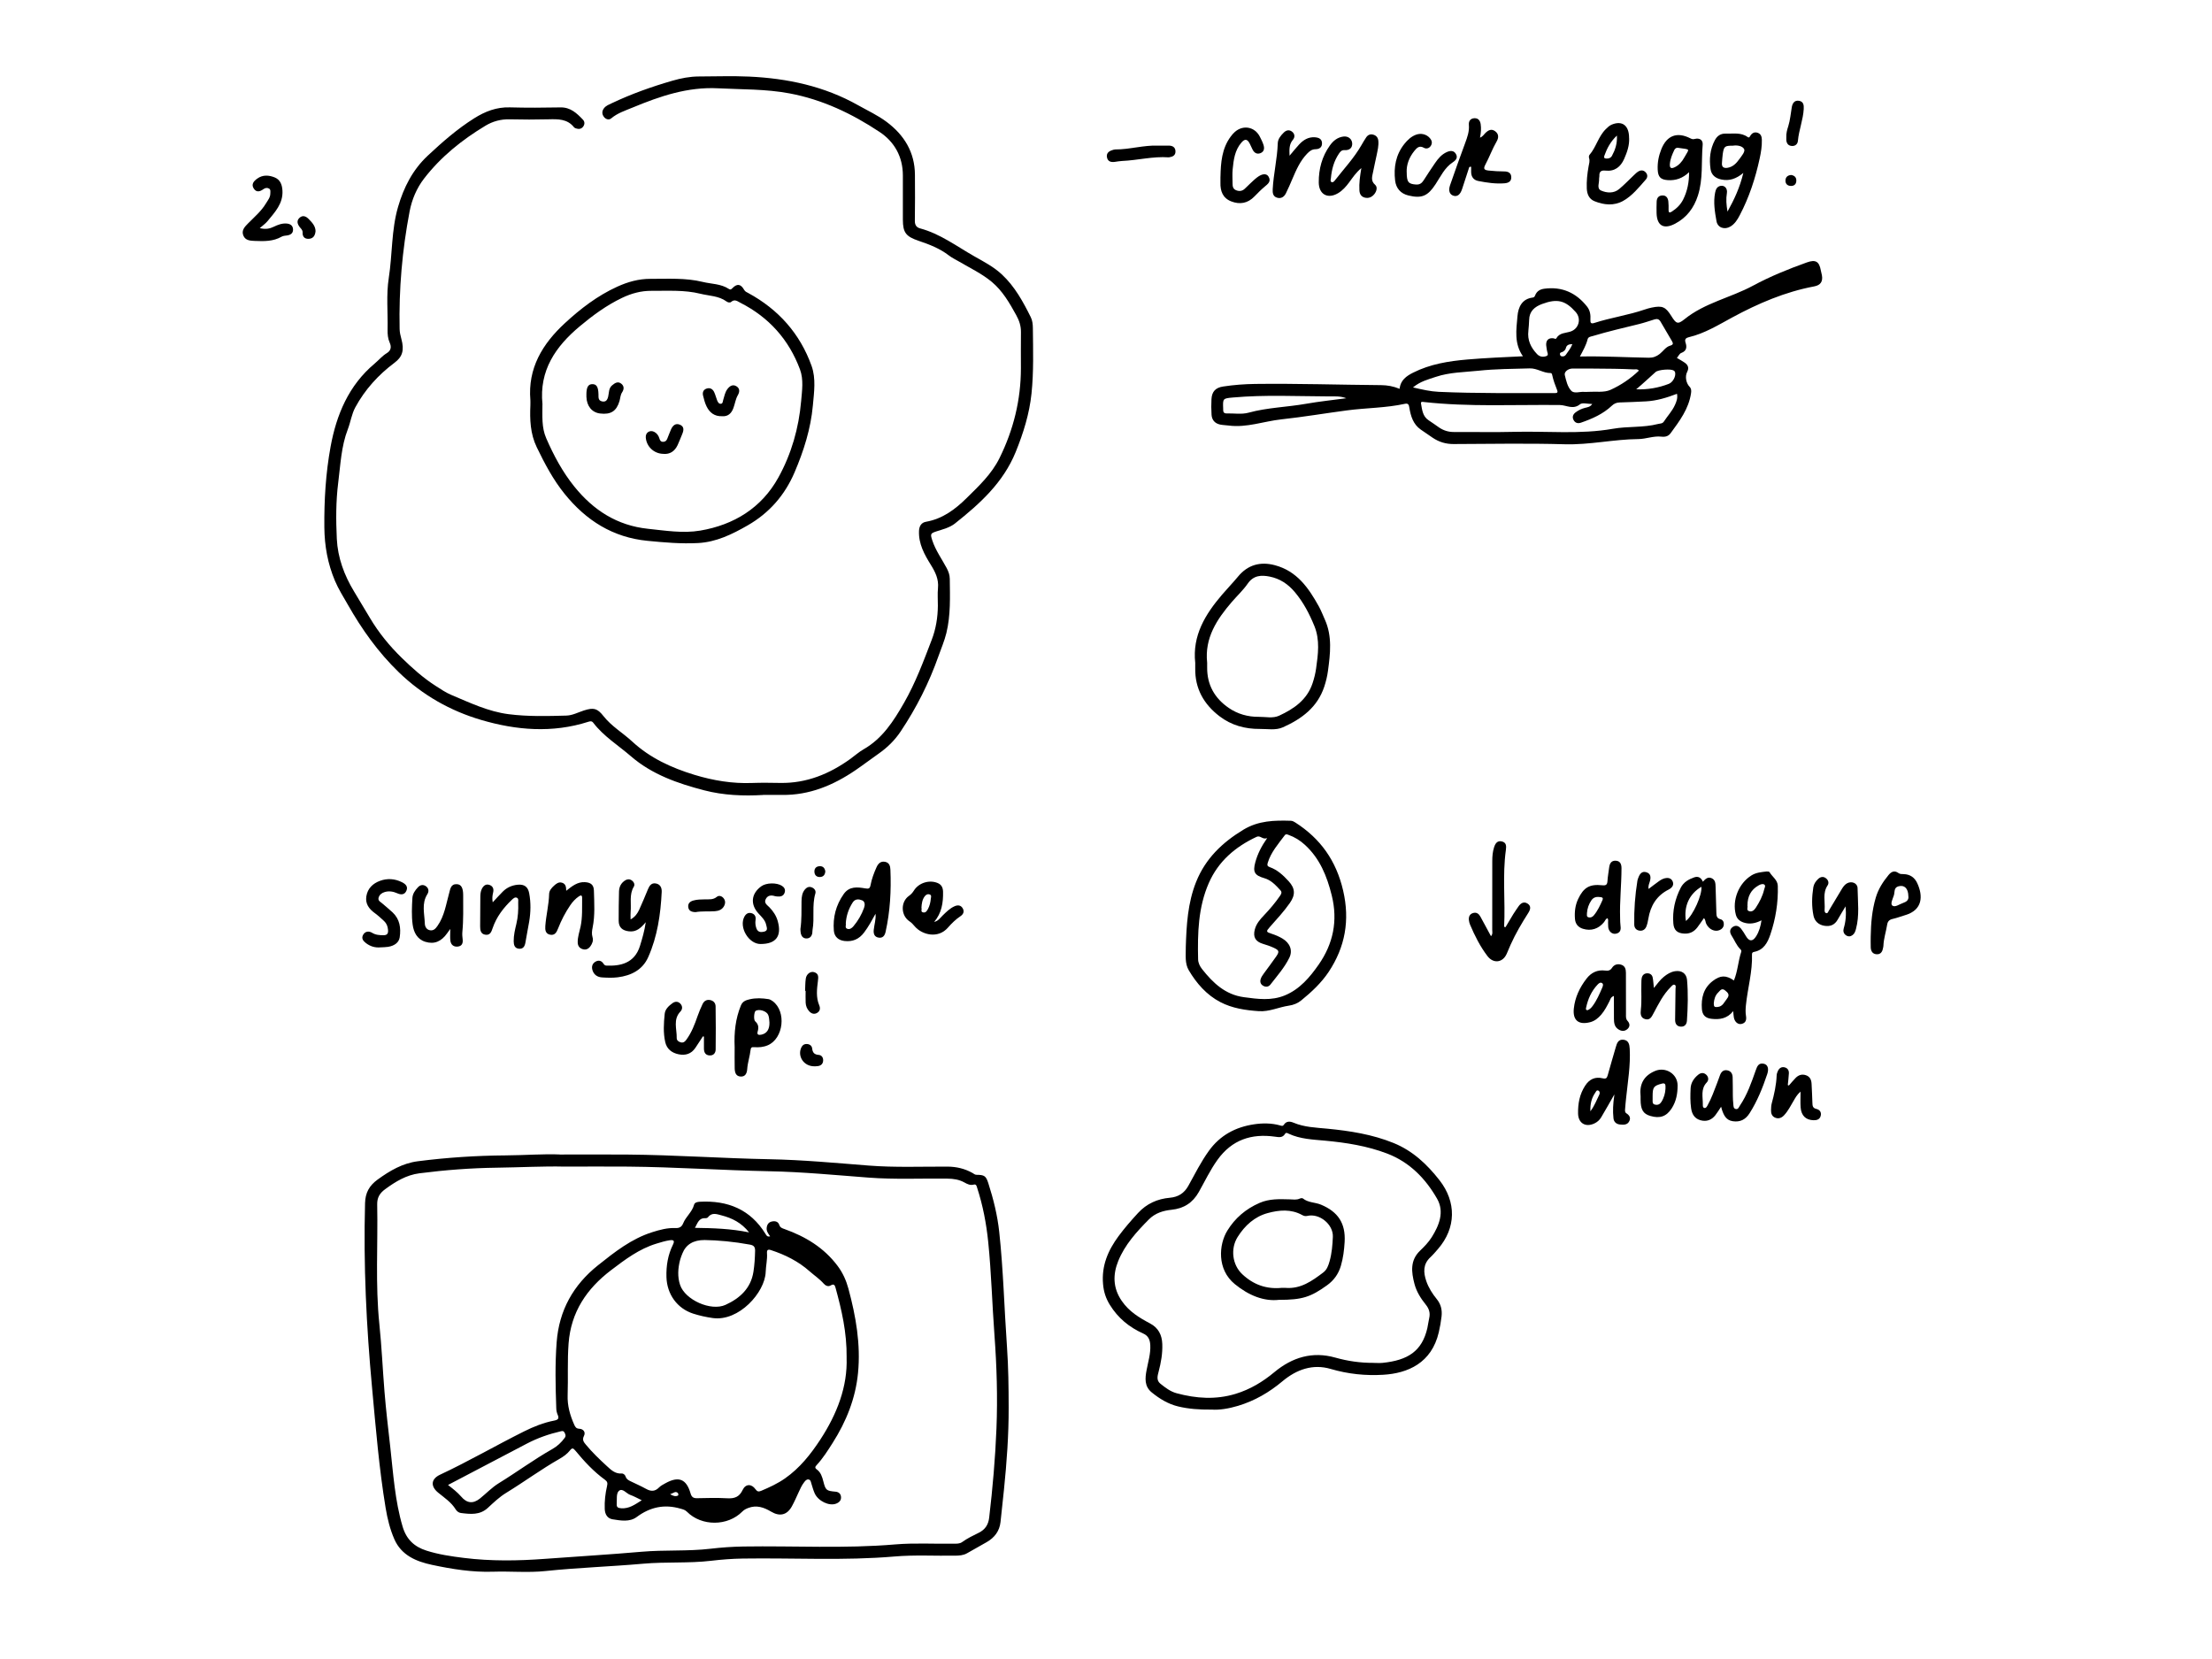 <?xml version="1.0" encoding="UTF-8"?>
<svg id="Layer_0_Image" data-name="Layer 0 Image" xmlns="http://www.w3.org/2000/svg" viewBox="0 0 1117.09 837.82">
  <path d="m385.43,401.47c-10.03.59-20.06.18-29.77-2.34-13.32-3.46-26.34-7.97-36.99-17.17-6.44-5.57-13.83-10.1-19.09-16.99-.72-.94-1.56-.75-2.44-.47-18.16,5.83-36.45,4.3-54.17-.93-15.54-4.58-29.58-12.48-41.55-24.06-10.48-10.13-18.68-21.69-25.8-34.22-2.24-3.95-4.69-7.75-6.46-11.97-3.65-8.66-5.27-17.59-5.36-27.02-.13-13.69.7-27.32,3.15-40.71,2.96-16.17,9.14-30.98,22.24-41.97,2.08-1.75,3.84-3.89,6.19-5.31,2.16-1.31,2.33-3.21,1.45-5.19-.96-2.16-1.14-4.36-1.09-6.65.19-8.72-.75-17.5.6-26.14,1.85-11.93,1.28-24.18,4.69-35.87,2.86-9.8,7.31-18.65,14.96-25.82,7.39-6.91,14.93-13.53,23.53-18.93,5.51-3.46,11.24-5.68,17.92-5.49,8.54.24,17.09.18,25.63.02,5.06-.09,8.21,2.94,11.31,6.18.96,1,.99,2.35.12,3.52-.95,1.28-2.28,1.36-3.68.89-.34-.11-.72-.29-.93-.55-3.39-4.29-8.08-4.15-12.9-4.03-6.54.16-13.09.16-19.63,0-4.44-.1-8.51,1.01-12.21,3.24-11.84,7.13-22.53,15.7-31,26.69-3.73,4.84-6.15,10.58-7.3,16.59-3.75,19.58-5.46,39.37-5.04,59.32.04,1.74.4,3.35.87,5.03,1.6,5.81.52,9.1-3.43,12.05-8.15,6.09-14.93,13.53-19.82,22.54-1.87,3.45-2.37,7.42-3.78,11.06-3.35,8.69-3.7,17.91-4.85,26.99-1.19,9.42-1.16,18.9-.71,28.32.45,9.56,3.75,18.44,8.73,26.65,2.69,4.43,5.35,8.86,7.99,13.32,4.43,7.47,9.86,14.12,16.08,20.18,5.35,5.21,10.86,10.17,17.19,14.2,2.53,1.61,4.97,3.3,7.76,4.48,9.45,3.97,18.72,8.46,29.07,9.77,9.69,1.23,19.42.98,29.13.7,3.09-.09,5.93-1.65,8.86-2.59,4.86-1.55,6.73-1.14,9.9,2.89,4.06,5.14,9.73,8.42,14.46,12.79,9.01,8.33,19.81,13.28,31.41,16.82,9.55,2.91,19.22,4.51,29.23,4.12,4.72-.18,9.45-.09,14.18-.02,13.26.21,24.81-4.55,35.38-12.15,2.21-1.59,4.26-3.46,6.61-4.8,9.58-5.47,15.16-14.22,20.48-23.5,5.83-10.17,9.85-21.04,14-31.88,2.08-5.43,3.03-11.22,3.08-17.08.03-3-.23-6.02.06-8.99.44-4.47-1.33-8.07-3.58-11.69-3.27-5.26-6.28-10.66-6-17.19.1-2.38,1.17-4.19,3.49-4.6,8.38-1.47,14.76-6.26,20.6-12.02,6.21-6.12,12.57-12.09,16.54-20.1,7.09-14.33,10.82-29.42,10.83-45.41,0-6.09-.06-12.18.02-18.27.04-3.1-.86-5.8-2.36-8.52-3.44-6.24-6.95-12.38-12.55-16.99-4.94-4.07-10.72-6.8-16.19-10.02-1.8-1.06-3.7-1.94-5.36-3.22-4.53-3.49-9.81-5.52-15.13-7.32-6.44-2.18-8.04-4.08-8.04-10.76,0-7.45.02-14.91,0-22.36-.03-9.36-4.24-16.89-11.74-21.87-13.91-9.23-28.8-16.35-45.51-19.49-12-2.25-24.01-1.95-36.06-2.57-15.41-.8-29.34,3.99-43.14,9.71-3.73,1.55-7.64,2.78-10.85,5.48-1.13.95-2.69.51-3.64-.71-1.14-1.46-1.09-3.07.08-4.51,1-1.24,2.49-1.78,3.89-2.45,9.86-4.68,20.11-8.32,30.58-11.35,4.37-1.26,8.83-2.13,13.4-2.14,8.45-.02,16.92-.33,25.36.06,19.35.89,37.95,4.84,55.05,14.48,4.83,2.72,9.91,5.06,14.34,8.37,8.88,6.64,14.28,15.33,14.33,26.76.04,7.73.09,15.46-.04,23.18-.04,2.11.77,3.36,2.62,3.86,10.19,2.73,18.52,9.08,27.49,14.16,4.8,2.72,9.72,5.27,13.85,9.12,6.52,6.09,10.67,13.72,14.57,21.54.86,1.72,1.05,3.66,1.07,5.58.11,11,.45,22.02-.68,32.97-1.06,10.24-4.11,20-8,29.58-6.3,15.48-18.08,26.11-30.68,36.1-2.67,2.11-6.04,2.9-9.23,3.94-3.16,1.03-3.26,1.34-2.21,4.56,1.66,5.08,4.79,9.36,7.26,13.99.92,1.72,1.56,3.47,1.58,5.43.1,9.17.49,18.34-1.72,27.39-.98,4.01-2.61,7.74-3.96,11.58-4.76,13.52-11.16,26.22-19.13,38.13-2.96,4.43-6.69,8.11-11.07,11.17-3.95,2.76-7.77,5.69-11.75,8.4-11.17,7.6-23.23,12.66-37.04,12.48-3.18-.04-6.36,0-9.55,0Z"/>
  <path d="m706.8,196.38c.46-4.41,3.5-6.49,6.78-8.15,8.67-4.38,18.01-5.87,27.61-6.69,9.14-.78,18.29-1.16,27.91-1.62-4.52-6.43-3.34-13.38-2.76-20.21.39-4.57,2.24-8.76,7.7-9.44.82-.1,1.01-.59,1.26-1.19.84-2.08,2.51-3,4.64-3.28,8.92-1.16,16.01,2.03,21.53,9,1.59,2,1.86,4.31,1.71,6.7-.1,1.61.36,2.12,1.99,1.59,8.38-2.71,17.17-3.92,25.51-6.8,1.11-.38,2.26-.71,3.41-.95,5.38-1.11,7.05-.4,9.91,4.18,2.41,3.86,3.19,4.52,6.66,1.71,10.29-8.34,23.31-10.85,34.61-16.95,8.73-4.71,17.9-8.42,27.24-11.76,4.37-1.56,6.22-.51,7.03,4.06.14.8.39,1.59.54,2.39.59,3.21-.68,5.06-3.87,5.66-14.71,2.76-28.29,8.6-41.34,15.65-7.12,3.85-13.98,8.11-21.96,10-1.36.32-2.29.93-1.7,2.7.76,2.27.63,4.25-2.17,5.28-.87.32-1.4,1.56-2.19,2.5,1.37.82,2.72,1.52,3.95,2.39,1.67,1.18,2.3,2.62,1.23,4.69-1.19,2.31-.52,5.68,1.22,7.47.93.95.92,2.05.74,3.29-1.16,7.89-5.79,13.99-10.29,20.15-1.14,1.56-2.64,2-4.76,1.76-3.88-.44-7.65,1.19-11.57,1.23-12.43.11-24.62,2.98-37.16,2.62-18.71-.54-37.45-.18-56.18-.11-3.89.01-7.33-1.04-10.51-3.18-2.03-1.37-4.07-2.74-6.07-4.16-3.8-2.69-5.01-6.76-5.72-11.05-.21-1.28-.46-2.32-2.19-1.94-9.62,2.12-19.5,2.04-29.21,3.32-11.07,1.46-22.11,3.34-33.19,4.54-8.9.96-17.53,4.33-26.67,3.12-1.44-.19-2.91-.2-4.32-.5-2.62-.56-4.13-2.3-4.3-4.95-.17-2.62-.19-5.27-.04-7.9.22-3.82,2.07-5.77,5.85-6.35,5.4-.83,10.82-1.24,16.29-1.31,21.18-.26,42.35.44,63.53.61,3.11.03,6.14.55,9.3,1.85Zm97.32,7.64c-2.33,0-4.99-.82-6.2.15-3.55,2.88-6.84.41-10.21.37-22.88-.25-45.8,1.02-68.63-1.52-.69-.08-1.66-.36-1.44.88.57,3.11.82,6.38,3.86,8.37,1.75,1.14,3.45,2.36,5.16,3.55,2.31,1.6,4.81,2.37,7.67,2.35,10.09-.07,20.18.19,30.27-.08,16.67-.44,33.4,1.37,50.03-1.56,7.47-1.32,15.24-.48,22.7-2.41,1.02-.26,2.22-.12,2.93-1.2,1.83-2.81,4.2-5.28,5.6-8.37.77-1.7,1.49-3.46,1.04-5.67-5.16,1.97-10.28,3.54-15.68,3.82-4.44.23-8.89.42-13.34.55-1.54.05-2.76.58-3.88,1.65-4.45,4.2-9.92,6.6-15.61,8.56-1.56.54-2.93.15-3.72-1.36-.81-1.53-.26-2.87,1.02-3.84,1.46-1.1,3.09-1.88,4.89-2.32,1.19-.29,2.51-.42,3.53-1.93Zm-90.55-8.37c4.75,1.1,8.82,2.04,12.99,2.23,19.26.86,38.53.59,57.8.62.36,0,.73-.02,1.09,0,1.01.03,1.33-.46.97-1.36-1.01-2.53-1.96-5.08-2.54-7.76-.1-.46-.29-1-.79-.99-3.71.08-6.78-2.46-10.56-2.35-8.63.24-17.27.27-25.86,1.18-7.21.76-14.56.75-21.53,3.09-3.82,1.28-7.82,2.24-11.57,5.35Zm84.31-15.61c11.94-.25,23.37.44,34.8.62,2.14.03,3.82-.6,5.48-1.9,1.78-1.39,3.03-3.55,5.28-4.19,1.59-.46,1.63-1.1.93-2.28-1.94-3.28-3.89-6.56-5.78-9.86-.72-1.25-1.7-1.53-2.99-1.14-2.6.79-5.18,1.7-7.82,2.35-7.84,1.93-15.71,3.74-23.44,6.07-.99.3-2.26.34-2.59,1.67-.72,2.92-2.23,5.51-3.87,8.66Zm-26.02-13.02c-.59,4.72,1.21,8.48,4.39,11.82,1.44,1.52,3.25,1.53,4.75.96,1.33-.5.24-2.06.17-3.15-.05-.81-.3-1.61-.33-2.42-.1-2.47,1.24-3.69,3.69-3.39.5.06,1.1.63,1.46-.02,1.59-2.82,4.62-2.57,7.12-3.38,4.22-1.36,5.64-6.47,2.66-9.84-5.22-5.9-9.32-6.93-16.98-4.09-3.73,1.38-6.49,3.64-6.55,8.09-.02,1.81-.25,3.61-.39,5.42Zm55.8,20.15c-.84-.97-1.81-.58-2.65-.62-3.27-.15-6.54-.27-9.81-.31-7-.08-13.99-.15-20.99-.13-2.36,0-4.36,1.73-3.97,3.29.7,2.82,1.33,5.93,3.29,7.96,1.53,1.58,4.33.34,6.55.55.63.06,1.27.02,1.91-.02,3.8-.25,8.04.47,11.3-1,5.2-2.34,10.11-5.63,14.37-9.72Zm-147.75,13.96c-2.92-1.18-5.88-.93-8.8-.94-16.14-.05-32.29-.89-48.42.55-5.17.46-5.17.49-4.97,5.64,0,.18.02.36,0,.54-.05,1.22.47,1.91,1.75,1.87,3.71-.11,7.5.6,11.12-.39,9.5-2.6,19.35-2.78,28.97-4.48,6.74-1.19,13.56-1.88,20.35-2.8Zm146.38-4.52c5.73.21,11.2-.71,16.48-2.76,2.07-.8,3.73-3.88,3.14-5.97-.08-.3-.39-.58-.67-.76-1.44-.93-7.76-.47-9.14.75-3.25,2.88-6.39,5.89-9.82,8.75Zm-32.23-22.83c-1.77.06-2.91.41-3.3,2.08-.19.81-.83,1.38-1.56,1.8-.57.33-1.56.22-1.39,1.32.08.48.33.86.83.96.86.16,1.63-.02,2.15-.8,1.1-1.65,2.44-3.14,3.28-5.36Z"/>
  <path d="m282.76,583.05c12.55,0,23.36-.07,34.18.02,23.9.2,47.76,1.9,71.66,2.36,16.74.32,33.38,1.88,50.04,3.19,13.26,1.04,26.53.49,39.79.54,4.63.02,8.79,1.01,12.75,3.24.62.35,1.13.89,1.94.89,3.95.03,4.8.52,5.98,4.19,2.58,8.05,4.62,16.2,5.53,24.66,2.08,19.35,2.55,38.79,3.92,58.17.72,10.18.82,20.32.84,30.48.04,13.91-.97,27.76-2.38,41.6-.55,5.42-1.13,10.83-1.73,16.24-.51,4.63-3.03,7.88-6.96,10.15-3.3,1.9-6.64,3.75-9.95,5.64-1.89,1.08-3.96,1.19-6.07,1.22-10.18.15-20.37-.46-30.53.41-25.5,2.19-51.06.65-76.58,1.04-5.38.08-10.71.49-16.03,1.12-11.4,1.35-22.87.47-34.3,1.48-16.46,1.46-32.99,1.99-49.45,3.71-8.73.91-17.62.04-26.43.33-10.45.34-20.68-1.3-30.78-3.45-7.92-1.69-15.48-4.77-19.06-13-2.18-5-3.49-10.33-4.38-15.71-3.33-20.09-4.97-40.39-6.85-60.63-2.88-31.04-4.4-62.17-3.55-93.37.14-5.17,2.1-8.79,6.33-11.86,6.21-4.5,12.61-8.27,20.33-9.26,14.71-1.89,29.48-2.85,44.3-2.96,9.73-.07,19.44-.83,27.44-.46Zm2.12,6.1c-10.13-.26-22.03.39-33.93.55-13.09.17-26.13,1.16-39.12,2.83-6.61.85-12.05,4.17-17.33,8.04-2.81,2.05-4.08,4.32-4.01,7.71.41,20.16-.99,40.37,1.1,60.49,1.17,11.3,1.66,22.65,2.58,33.97.75,9.32,1.86,18.62,2.91,27.91,1.52,13.52,2.34,27.13,6.25,40.32,1.91,6.45,5.89,10.16,12.04,12.12,6.17,1.96,12.53,2.89,18.92,3.68,13.59,1.69,27.3,1.49,40.82.48,16.3-1.22,32.63-2.16,48.91-3.59,11.61-1.02,23.27-.16,34.85-1.53,5.51-.65,11.02-1.03,16.58-1.12,25.53-.4,51.08,1.12,76.58-1.05,9.79-.83,19.63-.22,29.44-.37,1.54-.02,3.12.13,4.47-.85,2.59-1.87,5.47-3.25,8.31-4.65,3.24-1.59,4.88-4.07,5.3-7.65,1.76-14.98,3.08-30.01,3.68-45.06.62-15.69.15-31.41-1.01-47.1-1.17-15.67-1.56-31.38-3.15-47.03-.95-9.36-2.7-18.49-5.6-27.41-.25-.78-.4-1.96-1.75-1.59-1.76.48-3.24-.28-4.65-1.07-2.71-1.51-5.56-1.91-8.64-1.95-13.26-.17-26.53.49-39.79-.52-16.66-1.26-33.3-2.88-50.04-3.21-23.8-.47-47.57-2.13-71.38-2.34-10.18-.09-20.36-.01-32.32-.01Z"/>
  <path d="m611.87,711.87c-6.27.05-11.6-.33-16.85-1.59-5.07-1.22-9.37-3.84-13.36-7.08-3.82-3.1-3.38-7.23-2.62-11.28.78-4.18,2.09-8.24,1.87-12.6-.14-2.75-1.01-4.74-3.56-5.87-7.07-3.15-12.76-7.84-16.87-14.5-2.01-3.25-3.08-6.55-3.42-10.42-.84-9.31,2.51-17.06,7.84-24.28,3.03-4.1,6.37-7.92,9.82-11.67,4.36-4.72,9.77-7.14,16.07-7.7,4.22-.38,7.24-2.25,9.35-6.05,3.29-5.94,6.32-12.02,10.32-17.59,5.7-7.93,13.47-12.03,22.77-13.44,4.36-.66,8.89-.67,13.26.56.7.2,1.33.48,1.89-.37,1.26-1.91,3.11-1.76,4.86-1.02,5.48,2.31,11.3,2.47,17.08,3.03,11.42,1.1,22.73,2.88,33.43,7.22,9.61,3.9,16.88,10.7,23.21,18.8,8.57,10.96,8.46,24.1-.73,34.71-1.25,1.44-2.48,2.91-3.88,4.21-3.78,3.51-3.53,7.7-2.06,12.02,1.15,3.38,3.08,6.38,5.32,9.14,2.09,2.57,2.75,5.46,2.4,8.67-.3,2.71-.78,5.38-1.4,8.04-3.64,15.62-15.71,20.71-27.95,21.46-8.99.55-17.85-.35-26.65-2.94-9-2.65-17.2.24-24.32,6.2-6.69,5.61-14.05,9.91-22.48,12.44-4.68,1.4-9.36,2.18-13.33,1.89Zm81.76-23.59c1.55,0,3.1.14,4.63-.02,12.66-1.3,19.87-5.84,22.57-17.55.39-1.68.54-3.41.94-5.08.61-2.61-.1-4.77-1.77-6.82-2.53-3.13-4.68-6.58-5.69-10.47-1.54-5.91-2.3-11.81,2.84-16.73,2.15-2.07,4.3-4.28,5.87-6.78,3.79-6.03,6.53-12.83,2.71-19.49-5.83-10.17-13.85-18.44-25.17-22.77-10.1-3.86-20.66-5.52-31.36-6.52-6.23-.58-12.54-.79-18.36-3.5-.62-.29-1.33-.82-1.9.1-1.27,2.04-3.07,1.66-5.06,1.38-11.9-1.67-21.75,1.55-29.05,11.72-3.69,5.14-6.35,10.79-9.42,16.23-3.09,5.47-7.59,8.32-13.74,8.96-4.31.45-8.3,1.67-11.52,4.92-6.18,6.24-12.11,12.78-15.42,20.94-2.72,6.71-2.8,13.55,1.77,20.17,3.71,5.39,8.82,8.48,14.28,11.37,4.18,2.22,6.02,5.73,6.19,10.42.18,4.8-.66,9.38-1.86,13.97-.53,2.04-1.23,4.35.9,6.05,2.49,1.99,5.03,3.96,8.17,4.81,9.89,2.68,19.8,3.36,29.79.32,7.36-2.24,13.74-6.08,19.6-10.96,9.03-7.51,19.26-10.6,30.73-7.36,6.38,1.8,12.76,2.71,19.33,2.67Z"/>
  <path d="m267.85,204.54c0-.82.06-1.64,0-2.45-1.38-16.15,6.13-28.44,17.36-38.83,7.94-7.34,16.5-13.92,26.49-18.47,5.4-2.46,10.88-3.99,16.8-3.97,8.81.03,17.68-.57,26.33,1.54,4.45,1.09,9.27.91,13.29,3.58.81.54,1.17.17,1.77-.43,2.39-2.41,4.21-2.14,5.93.89.52.91,1.31,1.18,2.09,1.6,15.22,8.28,26.09,20.46,31.94,36.76,2.3,6.42,1.26,13.35.66,20.01-1.06,11.77-4.62,22.95-9.24,33.76-4.93,11.53-12.77,20.55-23.76,26.84-7.8,4.47-15.79,8.38-24.91,8.87-8.54.46-17.05-.28-25.57-1.11-17.54-1.71-31.02-10.26-41.9-23.73-5.83-7.22-10.07-15.29-14.07-23.56-3.28-6.79-3.54-14.01-3.2-21.33Zm6.08-.14c.02,5.71-.47,11.46,1.92,16.92,3.79,8.69,8.2,16.97,14.2,24.41,9.67,11.99,21.64,19.68,37.22,21.32,8.78.92,17.71,2.38,26.36.91,16.99-2.89,30.93-11.4,39.44-26.77,6.6-11.92,10.34-25.02,11.52-38.65.46-5.29,1.31-10.88-.58-15.96-5.61-15.08-15.71-26.37-30.11-33.68-1.44-.73-2.87-2.02-4.66-.42-.58.52-1.66.27-2.33-.23-3.93-2.88-8.75-2.8-13.19-3.9-8.11-2.02-16.44-1.42-24.7-1.48-5.29-.04-10.17,1.3-14.94,3.59-7.78,3.73-14.6,8.74-21.19,14.24-12.36,10.31-20.66,22.41-18.94,39.42,0,.09,0,.18,0,.27Z"/>
  <path d="m598.83,478.49c.35-11.28.97-22.51,5.25-33.17,4.71-11.73,13.18-19.85,23.87-26.32,7.61-4.6,15.62-4.75,23.92-4.5.85.02,1.56.42,2.26.86,12.76,8.16,20.68,19.34,24.17,34.38,3.48,15.04,1.03,28.5-7.28,41.04-3.71,5.59-8.69,10.23-13.93,14.48-1.79,1.45-3.89,2.28-6.2,2.61-5.09.73-9.81,3.14-15.17,2.78-6.78-.46-13.47-1.46-19.47-4.6-6.9-3.61-11.97-9.41-15.9-16.05-2.07-3.5-1.47-7.59-1.51-11.5Zm41.06-55.22c-2.34.89-3.34-1.56-5.28-.66-10.73,5.01-19.31,12.32-24.14,23.32-5.39,12.29-5.71,25.39-5.41,38.52.04,1.84.86,3.51,2.02,4.98,5.52,6.98,11.72,12.9,21.12,14.16,6.95.94,13.84,1.9,20.65-.9,7.61-3.13,12.7-9.26,17.1-15.56,7.29-10.45,9.79-22.1,6.59-34.96-2.43-9.77-6.01-18.61-13.55-25.52-2.45-2.24-5.19-3.94-8.32-5.04-.73-.26-1.3-.54-1.89.26-3.25,4.36-6.9,8.46-8.55,13.83-.38,1.23-.19,1.79,1.03,2.22,3.89,1.38,6.8,4.14,9.52,7.1,3.39,3.7,3.45,6.94.6,11.02-3.03,4.34-6.62,8.18-10.11,12.13-2,2.26-1.9,2.47.88,3.38,1.91.62,3.75,1.39,5.47,2.41,3.86,2.29,5.32,6.03,3.51,9.72-2.46,5-6.18,9.18-9.56,13.55-.94,1.21-2.39,1.35-3.71.57-1.38-.81-1.64-2.17-1.14-3.57.33-.92.92-1.77,1.5-2.57,2.07-2.88,4.25-5.67,6.25-8.59,1.74-2.54,1.54-3.16-1.31-4.48-1.72-.79-3.55-1.39-5.37-1.94-3.77-1.14-5.09-3.43-4.1-7.24.76-2.94,2.68-5.12,4.69-7.23,2.89-3.03,5.58-6.21,7.97-9.66.68-.98,1.23-1.89.29-2.91-2.35-2.53-4.66-5.13-8.16-6.13-4.89-1.41-5.86-3.1-4.55-7.95,1.14-4.23,3.08-8.1,5.99-12.26Z"/>
  <path d="m603.61,334.77c-1.52-13.85,5.07-24.53,13.54-34.44,2.65-3.11,5.51-6.04,8.11-9.19,4.86-5.88,11.2-7.68,18.61-5.69,11.15,2.99,16.98,11.47,22.13,20.73,1.19,2.13,2.05,4.45,3.06,6.68,3.81,8.45,2.76,17.22,1.58,25.96-.36,2.68-1,5.34-1.86,7.94-3.45,10.43-11.41,16.3-20.88,20.53-3.67,1.64-7.72.79-11.6.83-7.47.07-14.44-1.82-20.41-6.39-7.93-6.06-12.46-13.99-12.28-24.23.02-.91,0-1.82,0-2.72Zm6.02-.16c0,.82,0,1.64,0,2.45-.08,8.8,3.79,15.57,10.9,20.45,4.51,3.1,9.69,4.56,15.19,4.5,3.43-.04,7.06.9,10.26-.58,7.47-3.46,14.07-7.97,16.88-16.38.81-2.43,1.43-4.91,1.78-7.4,1.01-7.2,2.01-14.47-.86-21.49-2.51-6.14-5.51-11.96-9.88-17.14-3.48-4.14-7.58-6.8-12.68-7.83-4.18-.84-8.16-.71-11.09,3.53-2.31,3.34-5.36,6.16-8.03,9.26-7.58,8.81-13.8,18.18-12.48,30.62Z"/>
  <path d="m875.65,495.16c1.96-4.76,2.13-9.75,3.68-14.4.22-.66-.06-1.02-.45-1.41-1.98-1.96-2.92-4.58-4.4-6.86-.99-1.53-1.11-3.18.55-4.34,1.65-1.16,3.16-.49,4.29.93.9,1.13,1.64,2.39,2.38,3.64,1.68,2.84,3.43,2.89,5.21.05,1.46-2.33,2.2-4.92,2.67-7.99-3.05,1.54-5.96,2.12-9.03,1.1-1.94-.65-3.34-1.83-3.9-3.84-2.03-7.37,1.39-15.96,7.91-19.98,2.33-1.44,4.96-1.64,7.57-1.95.51-.06,1.35.04,1.53.35,1.32,2.34,4.06,3.88,4.15,6.91.25,8.44-1.08,16.68-3.79,24.65-1.36,4.01-3.34,7.76-8.15,8.69-.67.13-1.13.41-1.1,1.25.31,8.71-2.19,17.08-3.06,25.65-.18,1.81-.27,3.63.03,5.43.32,1.91-.03,3.51-2.17,4.04-1.83.46-3.5-.92-3.95-3.22-.17-.87-.19-1.77-.34-3.22-3.07,3.86-6.92,4.35-11.05,3.86-3.03-.36-4.54-1.93-4.76-4.97-.41-5.55.79-10.5,5.44-14.08,3.88-2.98,6.67-3.07,10.74-.31Zm6.83-37.83c.31.85-.74,2.4.93,2.85,1.54.42,2.56-.63,3.33-1.82,1.84-2.82,3.38-5.78,4.17-9.09.2-.85.89-1.94.11-2.53-.77-.57-1.94-.14-2.81.34-3.96,2.18-5.73,5.62-5.72,10.24Zm-17,49.35c.02,1.74.33,2.02,1.96,1.86,2.57-.24,3.33-2.48,4.67-4.14,1.63-2,.55-3.09-.99-4.29-1.68-1.3-2.48.22-3.35,1.05-1.59,1.5-2.13,3.52-2.29,5.52Z"/>
  <path d="m880.38,87.36c-3.68,3.01-7.09,4.11-11.02,3.3-2.97-.61-5.07-2.2-5.51-5.26-.73-5.04-.28-9.97,2.16-14.57,1.17-2.2,2.92-3.44,5.47-3.35,3.77.13,7.69-.74,11.1,1.71.84.6,1.06-.17,1.39-.68.89-1.39,2.13-2,3.73-1.43,1.61.57,2.02,1.94,2.06,3.5.09,3.2-.42,6.32-1.1,9.45-2.16,9.99-5.31,19.62-10.08,28.7-1.15,2.2-2.44,4.28-4.61,5.62-2.99,1.85-6.51.69-7.11-2.62-.85-4.73-1.65-9.51-.72-14.35.32-1.69.92-3.21,2.86-3.53,1.97-.33,3.5,1.35,3.1,3.71-.49,2.93-.29,5.78.31,9.3,3.47-6.24,6.23-12.18,7.98-19.48Zm-5.22-13.79c-4.14,0-4.55.32-5.14,4.14-.23,1.51-.28,3.06-.41,4.59-.19,2.14.99,2.75,2.84,2.44,2.69-.45,4.46-2.29,5.94-4.38,1.14-1.6,3.14-3.83,2.38-5.14-.93-1.61-3.67-1.98-5.62-1.65Z"/>
  <path d="m326.12,465.72c-2.47,2.97-4.78,5.03-8.43,4.62-3.4-.38-5.23-1.98-5.25-5.35-.04-4.91.07-9.81.17-14.72.05-2.43,1.05-4.4,3.16-5.7,1.09-.67,2.25-.7,3.33.08,1.09.79,1.62,2.08.99,3.12-2.44,4.05-1.18,8.5-1.61,12.75-.11,1.07-.02,2.17-.02,3.79,2.33-1.28,3.49-3.06,4.37-4.95,1.57-3.37,2.95-6.84,4.39-10.27.75-1.78,1.75-3.34,4-2.93,2.33.42,3.04,2.29,2.95,4.3-.55,11.31-2.18,22.46-6.8,32.88-2.87,6.48-8.64,9.36-15.41,10.21-2.59.33-5.27.22-7.89.06-2.34-.14-4.16-1.31-4.88-3.7-.53-1.76-.05-3.34,1.55-4.26,1.53-.88,3.02-.56,4.02,1.01.38.59.77.95,1.49.98,6.79.29,14.19-1,16.96-9.99,1.14-3.71,2.26-7.43,2.91-11.96Z"/>
  <path d="m752.97,472.79c.99-1.1.63-2.15.63-3.1.03-11.62.03-23.25.02-34.87,0-2.38.19-4.71.93-6.99.62-1.9,1.64-3.42,3.89-2.9,2.32.53,2.32,2.36,2.05,4.33-1.8,12.9-.2,25.85-.89,38.77.23.07.47.14.7.21,1.31-2.2,2.59-4.41,3.94-6.59.81-1.31,1.71-2.57,2.58-3.84,1.15-1.69,2.71-2.7,4.61-1.49,1.99,1.27,1.43,3.07.35,4.76-3.27,5.13-6.36,10.36-8.86,15.92-.71,1.57-1.34,3.17-2.04,4.74-2.01,4.49-6.71,5-9.68,1.11-3.72-4.88-6.43-10.31-8.81-15.91-.31-.74-.51-1.56-.59-2.36-.16-1.74.52-3.08,2.28-3.53,1.66-.43,2.79.47,3.55,1.87,1.77,3.24,3.52,6.49,5.34,9.86Z"/>
  <path d="m442.16,461.47c-1.79,3.25-3.53,6.48-5.77,9.45-2.54,3.37-5.77,4.78-9.94,4.29-3.05-.36-5.09-2.16-5.34-5.19-.56-6.75,1.05-12.94,4.98-18.52,2.83-4.02,6.91-3.54,10.84-2.86,1.78.31,2.37.12,2.71-1.65.59-3.13,1.71-6.11,3.01-9.01.86-1.92,2.17-3.22,4.43-2.73,2.06.45,2.52,2.14,2.59,3.97.44,10.55-.13,21.03-2.43,31.37-.42,1.91-1.41,3.26-3.54,2.92-2.15-.35-2.64-2-2.45-3.9.27-2.69,1.18-5.3.91-8.14Zm-15.03,4.88c.27.83-.64,2.23.77,2.71,1.22.41,2.25-.29,3.07-1.26,2.36-2.79,4.15-5.9,5.39-9.33.55-1.51.47-3.2-.98-3.79-1.58-.64-3.52-.89-4.79,1.12-2.03,3.2-3.23,6.64-3.46,10.55Z"/>
  <path d="m852.99,86.96c-3.09,2.98-6.61,4.3-10.74,4.01-3.66-.26-4.92-1.62-5.09-5.31-.17-3.61.51-7.02,1.85-10.36,2.76-6.89,7.92-8.86,14.64-5.44.78.4,1.34.55,2.23.31,2.41-.63,4.21.52,3.99,2.94-.76,8.56.3,17.27-2.41,25.67-2.02,6.27-5.67,11.12-11.52,14.19-5.75,3.02-9.19,1.02-9.35-5.39-.05-1.9-.02-3.81.04-5.72.06-1.75.86-3.02,2.72-3.15,2.05-.15,2.96,1.18,3.18,2.99.17,1.44.13,2.9.12,4.35,0,1.46.58,1.5,1.63.82,2.41-1.56,4.43-3.51,5.72-6.08,2.14-4.28,3.06-8.86,2.99-13.82Zm-5.4-12.3c-.63-.16-1.54.03-2.06,1.12-1.04,2.21-2.01,4.46-2.22,6.93-.18,2.14.57,2.67,2.52,1.71,2.08-1.03,3.59-2.76,4.69-4.76,2.64-4.78,3.58-4.05-2.94-4.99Z"/>
  <path d="m815.26,552.72c-2.29,3.99-4.41,7.83-6.67,11.59-.79,1.32-1.96,2.38-3.41,3.05-4.47,2.09-8.14-.14-8.23-5.02-.09-4.99.76-9.7,3.55-14.02,2.17-3.36,5.09-4.66,8.81-3.77,1.73.41,2.2-.05,2.61-1.54,1.3-4.72,2.7-9.41,4.06-14.12.57-1.98,1.2-4.06,3.81-3.82,2.69.25,3.12,2.39,3.24,4.59.46,8.4-.98,16.65-1.83,24.95-.19,1.81-.38,3.61-.5,5.42-.06.79-.19,1.68.66,2.22,1.47.93,2.29,2.2,1.49,3.89-.96,2.03-2.9,1.94-4.74,1.75-1.84-.19-3.07-1.26-3.28-3.1-.42-3.71-.2-7.43.35-11.12.04-.26.05-.53.09-.96Zm-12.09,8.5c2.24-3,3.2-5.85,4.53-8.48.32-.63.27-1.56-.47-1.95-.91-.47-1.22.48-1.59,1.02-1.81,2.61-2.62,5.52-2.47,9.41Z"/>
  <path d="m822.73,69.73c.2,3.6-1,7.13-2.52,10.55-1.79,4.03-4.8,6.39-9.43,5.88-2.23-.25-3.21.56-3.07,2.79.03.45-.19.91-.15,1.35.19,2.05-1.37,4.9,1.05,5.95,2.88,1.24,6.33,1.51,9.07-.76,2.58-2.14,4.9-4.6,7.35-6.91.73-.68,1.43-1.42,2.27-1.94,1.27-.8,2.62-.81,3.73.33,1.14,1.16,1.12,2.58.12,3.71-3.49,3.95-6.82,8.19-11.45,10.78-4.63,2.58-9.68,2.09-14.48.14-2.73-1.11-3.74-3.57-3.87-6.39-.16-3.74.24-7.44.9-11.12.26-1.42.75-2.79.25-4.28-.15-.46-.09-1.23.2-1.57,3.39-3.93,4.48-9.32,8.24-13.02.92-.9,1.81-1.79,3.01-2.29,5.29-2.2,8.8.43,8.76,6.8Zm-6.17-1.27c-3.32,3.16-5.01,6.51-6.31,10.1-.39,1.07-.06,1.5,1.08,1.52,1.2.02,2.17-.34,2.74-1.4,1.61-2.98,2.71-6.09,2.49-10.22Z"/>
  <path d="m687.47,84.91c-2.86,2.42-4.41,4.88-6.13,7.19-1.58,2.13-3.32,4.12-5.62,5.48-5.24,3.09-9.69.56-9.73-5.46-.04-6.82,1.65-13.12,5.65-18.7,1.69-2.35,3.87-4.12,6.88-4.47,2.37-.28,4.24,1.26,4.36,3.46.11,2.18-1.26,3.56-3.82,3.41-1.5-.09-2.15.72-2.82,1.69-2.58,3.77-3.73,8.03-4.12,12.53-.06.64-.46,1.61.39,1.93.75.29,1.34-.49,1.76-1.03,4.51-5.79,9.57-11.17,13.25-17.59.77-1.34,1.56-2.67,2.41-3.95.83-1.26,2.04-1.8,3.53-1.41,1.57.42,2.46,1.49,2.62,3.11.24,2.48-.38,4.88-.86,7.28-.57,2.85-1.27,5.67-1.81,8.52-.43,2.23-1.29,4.37,1.05,6.43,1.32,1.16.77,3.28-.43,4.74-1.25,1.52-2.9,2.22-4.85,1.71-1.83-.48-2.56-1.89-2.66-3.68-.21-3.54.28-7.04.97-11.18Z"/>
  <path d="m869.17,558.94c-1.06,1.58-1.89,2.98-2.88,4.24-1.92,2.46-4.48,3.4-7.5,2.56-2.98-.82-4.32-3.06-4.75-6.01-.48-3.35-.41-6.71-.26-10.06.13-2.9,1.67-5.15,3.86-6.93,1.25-1.02,2.72-1.17,3.98-.04,1.28,1.14,1.4,2.81.33,3.93-3.18,3.33-1.95,7.32-2,11.12,0,.64-.09,1.64.83,1.79.83.14,1.22-.71,1.56-1.31,2-3.58,3.35-7.44,4.82-11.25.52-1.35.98-2.73,1.5-4.09.61-1.59,1.66-2.66,3.5-2.39,1.92.29,2.78,1.69,2.85,3.47.12,3.08.05,6.17.1,9.26.02,1.45.07,2.91.24,4.34.11.94-.02,2.2,1.21,2.49,1.27.3,1.59-.95,2.13-1.74,3.7-5.48,5.83-11.67,8-17.83.73-2.08,1.46-3.85,4.08-3.28,1.96.43,2.65,2.41,1.71,5.22-2.31,6.89-4.99,13.61-8.93,19.79-2.07,3.24-4.8,4.56-8.5,4-3.31-.49-4.52-3.01-5.44-5.78-.13-.4-.22-.81-.42-1.51Z"/>
  <path d="m815.03,502.97c-1.64.58-1.74,1.7-2.17,2.53-1.24,2.43-2.45,4.87-4.25,6.94-1.51,1.73-3.22,3.17-5.53,3.77-5.86,1.53-8.9-.92-8.28-6.87.59-5.65,2.95-10.6,6.39-15.08,2.42-3.15,5.55-4.61,9.49-4.11,1.48.19,2.52-.01,3.42-1.39,1.03-1.59,2.71-2.14,4.56-1.59,1.99.6,2.45,2.24,2.45,4.09.01,6.99.01,13.97.03,20.96,0,1.16-.15,2.33.78,3.33,1.22,1.32,1.35,2.89-.01,4.11-1.57,1.41-3.38,1.13-4.98-.09-1.7-1.3-1.85-3.27-1.87-5.18-.05-3.7-.02-7.4-.02-11.41Zm-13.24,7.18c1.03-.4,1.79-1.17,2.45-2.05,2.15-2.85,3.52-6.12,4.93-9.36.33-.76.66-1.76-.09-2.26-.89-.59-1.72.15-2.35.83-3.06,3.27-4.8,7.21-5.72,11.54-.13.6-.32,1.33.78,1.29Z"/>
  <path d="m371,528.61c-.31-7.15.41-14.1,3.16-20.83.9-2.2,2.67-2.7,4.43-3.12,3.11-.74,6.33-.59,9.48-.09.77.12,1.54.58,2.18,1.05,6.99,5.2,5.47,18.8-2.47,22.24-2.21.96-4.59,1.16-6.95.97-1.18-.1-1.64.19-1.77,1.36-.36,3.25-1.47,6.36-1.7,9.65-.14,2.02-.84,3.96-3.33,3.83-2.47-.13-2.95-2.16-3-4.16-.08-3.63-.02-7.27-.02-10.9Zm17.58-12.28c-.15-1.19-.09-2.57-.65-3.84-.84-1.89-4.47-3.06-6.31-2.01-.77.44-1.17,4.46-.24,5.29,1.69,1.51,1.85,3.15,1.26,5.14-.47,1.59.38,1.9,1.76,1.63,2.82-.56,4.27-2.63,4.18-6.2Z"/>
  <path d="m747.43,69.51c1.36-.51,1.89-1.52,2.64-2.27,1.49-1.48,3.1-2.4,5.04-.94,1.86,1.4,1.78,3.3.72,5.12-2.19,3.78-3.66,7.91-5.71,11.74-1.18,2.19-.51,2.74,1.69,2.98,2.62.28,5.24.43,7.87.44,1.94,0,3.48.71,3.53,2.9.06,2.22-1.52,2.94-3.41,3.09-4.48.35-8.88-.3-13.25-1.16-2.32-.46-3.56-2.05-3.6-4.48-.01-.9,0-1.8,0-2.68-1.09-.24-1.1.59-1.27,1.11-1.12,3.35-2.2,6.72-3.29,10.08-.92,2.84-2.41,4.01-4.36,3.42-1.92-.59-2.69-2.52-1.74-5.28,2.45-7.12,5-14.2,7.61-21.26,1.11-3,2.19-5.94,1.9-9.23-.17-1.88.75-3.25,2.73-3.38,1.99-.13,2.96,1.21,3.23,3,.33,2.16.15,4.34-.34,6.79Z"/>
  <path d="m944.73,473.22c.11-7.21.7-13.57,2.54-19.85,1.3-4.42,3.66-8.06,6.5-11.51,1.37-1.66,2.98-2.42,4.96-.97.81.59,1.72.53,2.62.55,3.25.08,5.55,1.69,6.88,4.55,3.02,6.51,2.71,13.53-5.94,16.12-2.17.65-4.3,1.47-6.51,1.97-1.68.38-2.48,1.25-2.74,2.88-.56,3.58-1.77,7.05-1.89,10.72-.01.45-.17.89-.25,1.34-.34,1.84-1.35,3.06-3.32,2.88-1.95-.18-2.76-1.61-2.83-3.43-.07-2-.02-4-.02-5.26Zm19.02-20.62c-.05-3.97-2.01-5.84-5.04-4.99-2.36.67-1.78,2.91-2.26,4.49-.53,1.74-1.95,4.33-.79,5.23,1.37,1.07,3.63-.74,5.49-1.35,1.68-.56,2.9-1.52,2.6-3.38Z"/>
  <path d="m811.81,463.72c-.99.31-1.2,1.3-1.74,1.96-2.8,3.42-6.52,4.65-10.69,3.36-2.42-.75-3.8-2.47-4-4.97-.28-3.48.1-6.9,1.62-10.1,2.73-5.77,5.77-7.58,12.12-6.9,1.92.21,2.57-.28,2.68-2.17.13-2.26.57-4.5.84-6.75.24-2.02,1.05-3.6,3.34-3.48,2.34.12,2.9,1.85,2.9,3.85-.01,8.35-.97,16.68-.7,25.04.04,1.36.02,2.73.21,4.07.28,1.99-.16,3.47-2.32,3.9-1.91.37-3.62-1.08-3.89-3.26-.1-.81-.01-1.63-.08-2.45-.06-.68.25-1.42-.28-2.09Zm-10.38-2.65c.11.74-.44,1.86.82,2.2,1.04.27,1.95-.16,2.64-.98,1.93-2.31,3.18-5.01,4.38-7.74.39-.89.12-1.34-.83-1.48-1.88-.27-3.56-.18-4.78,1.62-1.3,1.92-2.03,4-2.22,6.38Z"/>
  <path d="m227.4,469.12c-.83,1.15-1.2,1.65-1.56,2.16-2.94,4.18-6.49,5.75-11.05,4.34-4.12-1.27-5.87-4.8-6.4-8.72-.6-4.41-.37-8.89-.13-13.33.12-2.2,1.36-3.94,2.8-5.47,1.19-1.27,2.72-1.56,4.16-.45,1.36,1.05,1.44,2.61.6,3.93-3.02,4.74-1.43,9.86-1.28,14.84.04,1.42.77,3.08,2.66,3.38,1.81.29,2.78-.86,3.73-2.19,3.52-4.98,4.32-10.91,5.9-16.57.61-2.17.82-4.74,4.02-4.51,2.11.15,3.07,1.96,3.06,5.58-.02,6.17.19,12.35-.41,18.52-.12,1.25,0,2.54.15,3.79.21,1.89-.33,3.33-2.36,3.6-2.14.28-3.56-.84-3.84-2.94-.22-1.69-.05-3.43-.05-5.95Z"/>
  <path d="m285.95,449.85c3.07-2.43,5.7-4.53,9.39-4.35,2.95.15,4.51,1.29,4.59,4.24.16,6.26.62,12.55-.66,18.75-.33,1.62-.53,3.17-.03,4.83.51,1.68-.12,3.25-1.12,4.61-.93,1.27-2.23,1.91-3.81,1.43-1.66-.5-2.52-1.65-2.56-3.43-.06-2.78.9-5.37,1.46-8.02,1-4.78.7-9.59.77-14.4.02-1.44-.57-1.56-1.63-.84-1.75,1.19-3.16,2.73-4.35,4.47-2.52,3.69-4.55,7.64-6.18,11.8-.74,1.9-1.67,3.61-4.09,3.08-2.29-.51-2.47-2.41-2.34-4.32.38-5.43,1.79-10.74,1.93-16.22.04-1.69,1.18-3.02,2.42-4.15,1.16-1.05,2.38-2.08,4.12-1.54,1.78.55,2.1,2.06,2.09,4.05Z"/>
  <path d="m859.98,445.27c1.29-1.41,2.5-2.58,4.36-1.79,1.94.83,2.01,2.6,2.06,4.37.13,4.35.28,8.71.39,13.06.04,1.52.12,2.83,2.04,3.3,1.25.3,1.83,1.44,1.72,2.77-.11,1.3-.88,2.16-2.02,2.68-2.5,1.15-5.53-.3-6.89-3.2-.41-.88-.27-1.98-1.14-2.79-1.15,1.63-2.19,3.21-3.34,4.71-1.65,2.16-3.8,3.25-6.6,3.1-3.46-.18-5.22-1.67-5.5-5.12-.52-6.4.83-12.46,3.79-18.14,1.44-2.75,3.97-4.17,6.77-5.15,2.02-.71,3.48.18,4.35,2.19Zm-8.57,19.84c3.69-2.95,8.25-13.17,7.82-17.28-6.11,3.6-8.99,9.83-7.82,17.28Z"/>
  <path d="m355,523.36c-1.27,1.94-2.53,3.88-3.82,5.81-2.08,3.11-5.07,3.98-8.57,3.24-3.36-.72-5.84-2.64-6.64-6.08-1.09-4.74-.77-9.58-.29-14.35.23-2.32,2.05-4.01,3.92-5.36,1.3-.94,2.78-1.01,3.97.22,1.18,1.23,1.17,2.82.08,3.96-3.89,4.06-1.78,8.91-1.9,13.45-.03,1.12.94,1.9,2.14,2.17,1.28.29,2.01-.38,2.71-1.33,2.67-3.64,4.24-7.78,5.7-11.99.71-2.05,1.58-4.06,2.5-6.02.72-1.52,1.97-2.37,3.75-2.06,1.78.31,2.82,1.55,2.84,3.2.11,7.26.12,14.52.03,21.78-.02,1.8-1.11,3.15-3.15,3-2.02-.14-2.74-1.55-2.77-3.39-.03-2.04,0-4.08,0-6.12-.16-.04-.33-.07-.49-.11Z"/>
  <path d="m471.75,465.58c2.08-.43,3.06-2.05,4.34-3.28,1.83-1.77,3.62-3.59,5.99-4.64,1.56-.69,3.1-.61,4.07.99.97,1.6.39,3.05-1.06,4.01-2.45,1.63-4.51,3.67-6.42,5.85-4.98,5.68-12.94,3.59-16.6-.56-.84-.95-1.61-1.91-2.71-2.63-4.47-2.92-4.66-9.87-.29-12.92,1.1-.77,1.83-1.65,2.51-2.73,2.45-3.87,7.8-5.5,12-3.71,1.91.81,2.62,2.35,2.67,4.34.13,5.56-.69,10.83-4.49,15.28Zm-6.42-7.06c.42.58-.66,1.95.88,2.26,1.31.26,1.9-.75,2.43-1.73.87-1.62,1.26-3.37,1.43-5.17.07-.73.51-1.75-.51-2.14-1.03-.4-1.94.06-2.59.94-1.23,1.67-1.52,3.62-1.63,5.84Z"/>
  <path d="m248.83,455.68c1.86-1.99,3.42-3.74,5.08-5.4,2.06-2.06,4.61-3.2,7.51-3.48,3.33-.32,5.21,1.02,5.83,4.31.89,4.77.79,9.58-.01,14.36-.59,3.49-1.31,6.95-1.88,10.44-.32,1.93-1.09,3.4-3.26,3.21-2.2-.18-2.66-1.88-2.68-3.76-.04-3.03.68-5.96,1.37-8.86.83-3.49,1.03-6.99.91-10.54-.03-.88.3-2.04-.56-2.53-1.01-.57-1.94.3-2.62.95-4.25,4.05-7.78,8.64-9.7,14.26-.66,1.94-1.27,3.79-3.75,3.4-2.29-.36-2.59-2.26-2.59-4.18.02-4.9.06-9.8.09-14.71.01-1.46.09-2.91.76-4.25.82-1.62,2.06-2.66,3.94-1.97,1.73.63,2.18,2.1,1.77,3.79-.36,1.52-.58,3.02-.21,4.93Z"/>
  <path d="m616.36,89.23c.15-7.14.68-14.18,5.13-20.22.64-.87,1.36-1.72,2.17-2.43,4.2-3.65,10-2.55,12.54,2.37.71,1.37,1.41,2.76,1.88,4.22.54,1.67.41,3.38-1.48,4.15-1.82.73-3.17-.12-4.03-1.78-.5-.97-.91-1.98-1.4-2.95-1.24-2.44-2.48-2.64-4.27-.55-3.33,3.87-3.92,8.7-4.39,13.5-.23,2.34-.06,4.72-.05,7.08,0,1.41.18,2.76,1.7,3.41,1.55.66,3.04.55,4.33-.59.95-.84,1.82-1.78,2.75-2.64,1.2-1.11,2.36-2.27,3.66-3.25,2.53-1.92,4.73-2.07,5.74-.35,1.46,2.49-.38,3.73-2.04,5.13-1.8,1.52-3.47,3.21-5.11,4.9-3.37,3.48-7.38,4.17-11.74,2.46-4.23-1.66-5.53-5.2-5.41-9.46.03-1,0-2,0-3Z"/>
  <path d="m710.41,86.93c0,5.05.82,5.98,4.68,6.26,1.78.13,2.89-.61,3.81-2.04,1.91-2.98,3.85-5.94,5.86-8.86,1.55-2.26,3.31-4.34,5.91-5.5,1.74-.77,3.49-.89,4.57.94,1.12,1.9.03,3.18-1.6,4.26-4.1,2.71-6.1,7.14-8.67,11.05-3.89,5.93-6.88,7.32-13.69,5.68-3.9-.94-6.27-3.57-6.73-7.58-.77-6.75.34-13.03,4.7-18.49,1.56-1.94,3.32-3.62,5.67-4.55,2.62-1.04,5.46-.36,7.21,1.67.98,1.14,1.32,2.41.52,3.76-.82,1.39-2.31,1.81-3.55,1.11-2.33-1.33-3.55.01-4.79,1.52-2.69,3.29-4.06,7.05-3.92,10.77Z"/>
  <path d="m932.05,457.71c-1.55,2.61-2.8,4.57-3.93,6.61-1.52,2.77-3.83,3.72-6.85,3.2-2.93-.5-4.87-2.37-5.43-5.09-.98-4.73-.84-9.57-.09-14.35.26-1.63,1.22-3.04,2.43-4.18,1.19-1.11,2.57-1.43,3.95-.37,1.24.96,1.64,2.41.81,3.65-2.58,3.86-1.17,8.13-1.48,12.21-.05.68.01,1.61.88,1.77.75.14.93-.74,1.24-1.25,2.21-3.65,4.37-7.33,6.59-10.98.66-1.09,1.4-2.13,2.54-2.8,2.31-1.35,5.35-.21,5.39,2.41.11,6.87,1.03,13.8-.81,20.61-.31,1.16-.68,2.28-1.68,3.05-1.04.8-2.17.91-3.29.18-1.35-.88-1.6-2.26-1.19-3.62,1-3.36,1.3-6.76.92-11.05Z"/>
  <path d="m835.22,498.97c1.82-2.23,3.17-4.16,5.01-5.65,1.72-1.4,3.55-2.54,5.78-2.86,3.25-.48,5.68,1.15,5.97,4.42.6,6.88.41,13.78-.06,20.67-.13,1.84-1.26,3.1-3.25,2.91-1.97-.19-2.73-1.61-2.71-3.46.06-5.17.17-10.34.2-15.51,0-.75.42-1.86-.5-2.17-.79-.27-1.42.65-1.97,1.2-3.79,3.77-6.12,8.52-8.6,13.15-.94,1.76-1.75,3.64-4.15,3.03-2.52-.64-2.52-2.78-2.28-4.86.49-4.35.12-8.71.25-13.06.03-1-.01-2.02.21-2.98.31-1.36,1.25-2.22,2.7-2.27,1.45-.04,2.51.72,2.8,2.1.33,1.57.38,3.2.62,5.34Z"/>
  <path d="m131.16,115.21c3.04.73,5.08.28,7.08-.69,2.05-.99,4.17-1.82,6.52-1.63,1.84.15,3.18,1,3.23,2.99.05,1.86-1.15,2.72-2.89,3-.98.15-2.07.18-2.89.65-4.25,2.44-8.87,2.33-13.51,2.14-2.28-.09-4.77-.19-5.8-2.7-1.1-2.65.73-4.48,2.4-6.17,3.18-3.23,6.68-6.16,9.04-10.12.92-1.54,2.17-2.96,2.17-4.9,0-.89.28-1.97-.59-2.52-.89-.56-1.95-.41-2.82.22-1.74,1.27-3.56,1.87-4.94-.25-1.44-2.21.07-3.82,1.75-5.03,2.77-2.01,5.91-1.79,8.83-.59,2.77,1.14,3.73,3.64,3.9,6.62.38,6.61-3.82,10.91-7.53,15.45-1,1.22-2.35,2.14-3.93,3.54Z"/>
  <path d="m903.4,548.2c1.13-1.27,2.21-2.59,3.4-3.81,1.44-1.48,3.19-2.08,5.21-1.39,2.12.72,2.79,2.41,2.87,4.48.13,3.17.34,6.34.41,9.52.03,1.48.19,2.6,1.96,3.01,1.71.4,2.68,1.65,2.24,3.46-.43,1.78-1.84,2.3-3.57,2.26-3.92-.08-6.25-2.25-6.58-6.49-.19-2.4-.03-4.82-.03-7.97-1.93,1.68-2.66,3.22-3.51,4.65-1.49,2.49-2.77,5.12-4.78,7.27-1.21,1.3-2.68,1.96-4.41,1.3-1.79-.68-2.28-2.23-2.21-3.98.04-1.08.06-2.2.34-3.24,1.26-4.65,2.31-9.32,2.5-14.16.03-.79.31-1.62.66-2.34.66-1.34,1.78-2.12,3.32-1.76,1.54.36,2.27,1.52,2.19,3.04-.1,1.98-.36,3.96-.55,5.93.18.07.35.14.53.21Z"/>
  <path d="m192.19,478.43c-2.75.24-5.17-.46-7.4-2.17-1.49-1.15-2.37-2.42-1.41-4.16,1.03-1.85,2.93-2,4.51-1.04,1.85,1.12,3.71,1.23,5.73,1.24,1.98.02,2.5-.91,2.34-2.72-.15-1.72-.71-3.22-1.94-4.38-1.52-1.43-3.07-2.84-4.75-4.07-2.91-2.13-4.86-4.67-4.26-8.49.64-4.03,3.34-6.5,6.87-7.8,3.68-1.36,7.51-1.12,11.12.69,1.77.89,3.17,2.13,2.25,4.28-.91,2.14-2.74,2.15-4.6,1.32-2.07-.92-4.17-1.29-6.36-.64-1.45.43-2.65,1.31-3.09,2.82-.46,1.6.98,2.17,1.9,2.98,1.71,1.49,3.49,2.91,5.14,4.46,3.68,3.45,4.29,7.86,3.62,12.56-.37,2.6-2.55,4.32-5.87,4.86-1.25.2-2.53.18-3.8.26Z"/>
  <path d="m651.24,78.64c1.86-2.19,3.3-4.03,4.88-5.72,2.12-2.26,4.63-3.82,7.91-3.59,1.87.13,3.52.75,3.6,2.93.08,2.16-1.34,3.07-3.33,3.1-1.81.03-3.01,1.02-4.18,2.23-3.56,3.68-5.53,8.27-7.5,12.87-1.04,2.42-2.05,4.86-3.24,7.2-.9,1.77-2.43,2.81-4.49,2.16-2.04-.63-2.25-2.4-2.16-4.22.4-7.81,2.31-15.44,2.56-23.27.07-2.16,1.5-3.86,3.01-5.36,1.23-1.23,2.72-1.6,4.17-.51,1.49,1.13,1.56,2.85.48,4.12-1.92,2.26-1.85,4.79-1.71,8.06Z"/>
  <path d="m384.1,476.74c-6.02,0-11.03-8.43-8.19-13.78.76-1.42,1.92-2.24,3.57-1.81,1.68.44,2.34,1.77,2.1,3.35-.23,1.5-.09,2.86.39,4.26.72,2.07,2.29,2.15,3.98,1.72,2.05-.52,1.25-2.14,1-3.36-.5-2.43-2.29-4.05-3.89-5.79-4.28-4.65-3.69-10.08,1.42-13.76,2.51-1.81,7.71-1.92,10.39-.23,1.19.75,1.82,1.82,1.45,3.22-.36,1.37-1.33,2.15-2.77,2.19-.72.02-1.48.02-2.16-.18-1.94-.6-3.67-.49-4.68,1.49-1.02,1.98.73,2.99,1.81,4.09,2.01,2.06,3.53,4.36,4.29,7.15,2.05,7.5-.95,11.44-8.71,11.43Z"/>
  <path d="m828.52,553.65c-.68-6.04,1.53-10.37,7.3-12.8,5.35-2.25,11.36,1.51,11.39,7.23.02,4.16-.68,8.11-2.98,11.66-2.65,4.1-5.94,5.25-10.81,3.82-3.62-1.06-4.89-3.21-4.9-8.28,0-.54,0-1.09,0-1.63Zm12.56-3.64c.01-1.75.32-3.34-1.81-2.77-4.17,1.1-4.66,1.82-4.67,6.36,0,.54-.02,1.09,0,1.63.05,1.03-.33,2.27,1.22,2.62,1.42.32,2.45-.17,3.22-1.39,1.34-2.13,1.93-4.46,2.03-6.44Z"/>
  <path d="m832.56,448.93c1.9-1.43,3.53-2.71,5.22-3.91,1.11-.79,2.3-1.47,3.71-1.61,1.52-.15,2.72.39,3.28,1.85.52,1.35,0,2.49-1.1,3.37-.28.22-.6.41-.92.57-6.12,3.06-9.24,8.2-10.32,14.79-.22,1.33-.51,2.69-1.01,3.94-.6,1.47-1.84,2.29-3.48,2.05-1.67-.24-2.58-1.41-2.62-3.02-.15-7.46.41-14.87,1.6-22.24.09-.53.31-1.04.5-1.55.69-1.87,1.81-3.36,4.02-2.68,2.22.68,2.33,2.5,1.81,4.46-.32,1.21-.99,2.36-.68,3.99Z"/>
  <path d="m584.89,73.54c1.81,0,3.63-.03,5.44,0,1.86.04,3.23.82,3.3,2.85.07,2.07-1.37,2.78-3.15,3.04-.09.01-.18.04-.27.03-7.94-.58-15.67,1.49-23.54,1.83-1.26.05-2.51.31-3.77.47-1.81.23-3.37-.17-3.83-2.14-.49-2.08.75-3.22,2.61-3.79.52-.16,1.06-.37,1.59-.36,7.27.04,14.33-2.23,21.62-1.93Z"/>
  <path d="m404.22,469.22c.69-4.79.5-9.43.56-14.06.03-2.21.29-4.38,1.84-6.12.93-1.04,2.11-1.44,3.45-.86,1.32.58,2.09,1.73,1.69,3.07-1.79,6.04-.32,12.31-1.42,18.39-.1.53-.04,1.09-.13,1.63-.3,1.62-1.25,2.65-2.94,2.66-1.59,0-2.49-1.02-2.84-2.47-.19-.78-.16-1.62-.21-2.25Z"/>
  <path d="m902.11,69.44c-.1-2.22.44-3.96.99-5.69.99-3.14,1.21-6.42,1.78-9.63.35-1.98,1.34-3.57,3.61-3.22,2.3.36,2.54,2.16,2.42,4.18-.32,5.47-2.45,10.6-2.94,16.04-.14,1.58-1.23,2.67-2.98,2.6-1.85-.08-2.74-1.23-2.88-3.01-.04-.54,0-1.09,0-1.27Z"/>
  <path d="m406.58,500.39c.11-2.08.05-4.19.36-6.24.35-2.31,2.43-3.78,4.27-3.18,2.23.72,2.12,2.33,1.86,4.38-.52,4.11-1.05,8.3.65,12.33.64,1.53.44,2.93-1.02,3.82-1.43.87-2.82.48-3.95-.69-1.18-1.22-1.8-2.75-1.88-4.42-.09-1.99-.02-3.99-.02-5.99-.09,0-.18,0-.27,0Z"/>
  <path d="m351.23,460.63c-2.03-.04-3.41-.66-3.65-2.52-.24-1.83.86-2.85,2.54-3.33,1.95-.56,3.95-.55,5.95-.59,2.05-.04,4.09.27,5.94-1.27,1.03-.86,2.49-.45,3.4.68,1.03,1.28.96,2.71.19,4.08-1,1.76-2.72,2.36-4.59,2.5-3.35.24-6.73-.11-9.77.46Z"/>
  <path d="m411.25,538.5c-5.5.01-8.74-5.33-6.46-9.73.55-1.06,1.47-1.6,2.66-1.54,1.44.07,2.55.86,2.7,2.24.23,2.12,1.09,3.11,3.31,3.27,1.48.11,2.34,1.34,2.24,2.93-.1,1.57-1.05,2.47-2.57,2.71-.8.13-1.63.11-1.89.12Z"/>
  <path d="m159.35,116.78c-.21,2.13-1.1,3.72-3.43,3.83-2.13.1-3.2-1.13-3.1-3.22.06-1.29-.86-1.93-1.5-2.77-1.17-1.54-1.61-3.2-.05-4.63,1.59-1.45,3.23-.8,4.57.57,1.71,1.75,3.48,3.5,3.52,6.21Z"/>
  <path d="m416.79,440.04c-.11,1.69-.94,2.79-2.66,2.86-1.71.07-2.77-.92-2.84-2.62-.08-1.7.89-2.76,2.61-2.84,1.72-.08,2.65.93,2.89,2.6Z"/>
  <path d="m904.57,88.37c1.64.26,2.63,1.17,2.6,2.87-.03,1.71-1.02,2.69-2.72,2.66-1.82-.03-2.87-1.1-2.76-2.91.1-1.65,1.22-2.5,2.87-2.62Z"/>
  <path d="m388.93,624.36c-1-1.39-1.93-2.62-1.74-4.32.18-1.62.93-2.78,2.54-3.15,1.66-.39,3.25-.04,3.82,1.71.46,1.41,1.52,1.69,2.6,2.08,10.65,3.8,19.99,9.42,26.9,18.68,2.62,3.51,4.31,7.34,5.43,11.49,3.76,13.93,6.24,28.02,4.83,42.54-1.25,12.84-5.93,24.46-12.78,35.25-2.48,3.91-4.96,7.84-8.12,11.26-.71.76-1.06,1.37.06,2.17,2.05,1.47,2.74,3.73,3.33,6.06,1.14,4.48,1.54,4.78,6.14,5.19,1.56.14,2.59.97,2.77,2.52.21,1.79-.84,2.88-2.43,3.51-3.49,1.39-9.11-1.26-10.87-5.24-.7-1.57-1.14-3.25-1.66-4.9-.27-.86-.35-1.91-1.47-2.06-1.03-.13-1.62.7-2.18,1.41-1.25,1.59-2.03,3.43-2.87,5.25-1.06,2.31-2.08,4.65-3.3,6.87-2.43,4.45-6.13,5.33-10.52,2.71-3.6-2.14-7.33-3.48-11.59-1.83-1.13.44-2.08.92-2.95,1.8-7.37,7.47-20.59,7.51-27.95.08-.97-.98-2.04-1.2-3.28-1.56-8.13-2.36-15.29-.82-22.1,4.23-3.54,2.63-8.08,1.81-12.19,1.15-2.61-.42-3.84-2.5-3.95-5.19-.16-3.94.29-7.81,1.17-11.63.33-1.42.21-2.22-1.08-3.16-5.7-4.13-10.46-9.28-14.91-14.68-1.14-1.39-1.66-1.49-2.76-.11-1.43,1.8-3.31,3.14-5.28,4.26-9.25,5.26-17.82,11.59-26.89,17.14-3.44,2.1-6.34,4.88-9.27,7.59-4.07,3.77-8.83,3.19-13.63,2.6-1.1-.14-2.06-.91-2.63-1.83-2.21-3.59-5.66-5.85-8.82-8.43-3.98-3.25-3.67-6.93.95-9.09,14.39-6.74,28.14-14.73,42.35-21.83,4.87-2.43,9.94-4.46,15.32-5.5,1.84-.36,2.57-.99,1.73-2.9-.43-.98-.69-2.1-.72-3.17-.39-11.18-.66-22.36.19-33.52,1.22-16,8.34-28.86,20.94-38.88,8.42-6.7,16.79-13.32,27.27-16.65,3.85-1.22,7.69-2.27,11.73-2.1,2.03.09,3.23-.57,3.97-2.43,1.35-3.36,4.51-5.66,5.47-9.3.33-1.24,1.7-1.5,2.95-1.56,14.06-.74,25.51,3.85,33.14,16.23.49.8.86,1.63,2.35,1.22Zm38.63,61.23c.13-12.79-2.52-23.99-5.57-35.14-.39-1.41-.78-2.29-2.52-1.27-1.22.72-2.56.12-3.45-.89-2.12-2.41-4.78-4.17-7.16-6.27-5.67-5.03-12.29-8.33-19.45-10.68-1.57-.52-2.19-.17-2.07,1.53.23,3.2-.56,6.33-.66,9.5-.34,10.26-13.53,25.16-26.79,23.25-3.36-.48-6.6-1.19-9.79-2.21-8.14-2.6-13.28-9.84-13.53-18.44-.17-5.76.72-11.22,3.27-16.38,1.05-2.12.27-2.53-1.72-2.23-2.26.34-4.41,1.02-6.59,1.68-8.72,2.64-15.8,8-22.91,13.4-12.32,9.36-20.26,21.14-21.47,36.94-.67,8.72-.18,17.44-.48,26.16-.19,5.35,1.21,10.22,3.35,15,.51,1.15,1.01,1.91,2.51,1.99,2.16.11,3.31,1.79,2.39,3.59-1.07,2.09-.07,3.21,1.01,4.51,3.2,3.86,6.81,7.32,10.49,10.7,2.08,1.91,4.22,4.05,7.53,3.81.92-.07,1.74.7,2.03,1.6.41,1.29,1.43,1.8,2.49,2.32,2.61,1.27,5.29,2.43,7.82,3.84,2.44,1.36,4.49,1.38,6.54-.72.87-.89,2.06-1.48,3.17-2.1,6.73-3.75,10.64-2.21,12.75,5.12.52,1.8,1.38,2.45,3.26,2.41,5.09-.11,10.19-.25,15.26.04,3.66.21,6.1-.65,7.78-4.22,1.48-3.13,4.47-3.17,6.46-.38.88,1.23,1.57,1.39,2.9.83,4.2-1.77,8.32-3.67,12.06-6.29,7.42-5.2,12.93-12.13,17.84-19.64,8.43-12.91,13.76-26.76,13.24-41.34Zm-71.76-59.36q-8.47-.01-11.17,6.75c-.44,1.09-.88,2.2-1.18,3.33-1.08,4.2-1.38,8.47.01,12.61,2.53,7.53,15.56,13.41,22.93,10.05,7.21-3.28,12.81-8.33,14.11-16.74.54-3.49.76-7.02.83-10.57.04-2.17-.86-2.79-2.71-3.13-7.96-1.47-15.99-2.21-22.83-2.3Zm-129.53,123.71c1.27,1.01,2.42,1.86,3.5,2.8,1.09.96,2.18,1.93,3.11,3.03,2.88,3.41,6,3.8,9.51.99,3.18-2.55,5.99-5.56,9.5-7.72,9.12-5.61,17.75-11.99,27.08-17.27,2.48-1.4,4.51-3.32,6.21-5.63.77-1.04.34-1.84-.12-2.74-.43-.85-1.09-.75-1.85-.58-5.94,1.37-11.66,3.36-17.07,6.19-13.17,6.89-26.33,13.81-39.87,20.91Zm152.03-127.57c-3.91-4.93-8.64-7.23-13.88-8.59-2.37-.61-4.93-1.68-6.93.99-.22.3-.83.46-1.25.44-3.37-.2-3.92,2.48-5.29,4.87,9.21.13,18.04.39,27.35,2.29Zm-54.2,135.28c-2.25-1.07-3.98-2.07-5.84-2.72-1.98-.7-3.89-3.66-5.75-1.97-1.35,1.24-.92,4.27-1.06,6.54-.11,1.74.68,2.06,2.23,2.19,3.96.31,6.89-1.82,10.41-4.04Zm14.3-3.07c1.62.96,2.81,1.3,4.07.65.14-.07.12-.98-.12-1.21-1.24-1.23-2.2.07-3.95.56Z"/>
  <path d="m645.99,656.43c-7.7.88-15.33-2.17-22.42-7.96-9.06-7.4-8.08-19.93-3.76-26.97,3.91-6.36,9.32-10.97,16.25-14,5-2.19,10.1-1.94,15.26-1.81,1.72.04,3.42.39,5.09-.39.45-.21,1.26-.32,1.56-.07,2.67,2.19,6.16,1.89,9.14,3.14,8.66,3.62,12.49,9.44,11.95,18.81-.24,4.07-.73,8.13-1.9,12.09-1.21,4.1-3.54,7.33-6.97,9.8-8.3,5.98-12.63,7.37-24.21,7.37Zm1.27-6.04c.64,0,1.27-.05,1.91,0,7.71.65,13.47-3.51,19.14-7.81,1.8-1.37,2.54-3.48,3.14-5.6,1.15-4.05,1.48-8.2,1.66-12.37.27-6.28-6.8-12.04-12.93-10.56-.95.23-1.78,0-2.6-.46-5.62-3.1-11.61-2.54-17.35-.98-6.63,1.8-11.54,6.25-15.21,12.08-3.72,5.93-2.71,14.05,2.33,18.79,5.63,5.3,12.21,7.66,19.91,6.9Z"/>
  <path d="m296.14,199.3c-.01-3.78.91-5.35,3.1-5.3,2.08.04,2.91,1.48,3,5.16.03,1.43-.22,3.06,1.71,3.53,1.96.48,2.75-.62,3.18-2.38.48-1.97.18-4.22,2.03-5.74,1.41-1.17,2.88-2.15,4.6-.79,1.55,1.23,1.4,2.86.4,4.38-.89,1.35-.87,2.93-1.31,4.4-1.52,5.09-4.37,6.93-9.82,6.26-4.09-.5-6.74-3.74-6.88-8.42-.01-.36,0-.72,0-1.09Z"/>
  <path d="m364.62,210.19c-3.75.14-6.25-1.79-7.79-4.94-.83-1.68-1.3-3.57-1.76-5.4-.38-1.53,0-2.96,1.66-3.57,1.72-.63,3.1.08,3.87,1.61.68,1.36,1,2.9,1.57,4.32.34.83.84,1.8,1.89,1.71,1.01-.09.95-1.23,1.17-1.95.59-1.9.91-3.9,2.16-5.53,1.15-1.5,2.63-2.47,4.45-1.41,1.86,1.08,1.76,2.85.79,4.51-1.21,2.08-1.45,4.47-2.3,6.66-1.02,2.64-2.75,4.23-5.72,4Z"/>
  <path d="m335.09,229.2c-4.87-.02-8.73-3.79-8.97-8.42-.12-2.38,2.14-3.8,4.3-2.67,1.36.71,2.17,1.9,2.6,3.35.27.93.65,1.65,1.82,1.67,1.08.01,1.71-.56,2.08-1.44.67-1.58,1.23-3.22,1.93-4.79.85-1.92,2.23-3.34,4.46-2.44,2.36.95,2,2.91,1.19,4.83-.78,1.83-1.46,3.71-2.31,5.51-1.46,3.11-3.9,4.69-7.1,4.41Z"/>
</svg>